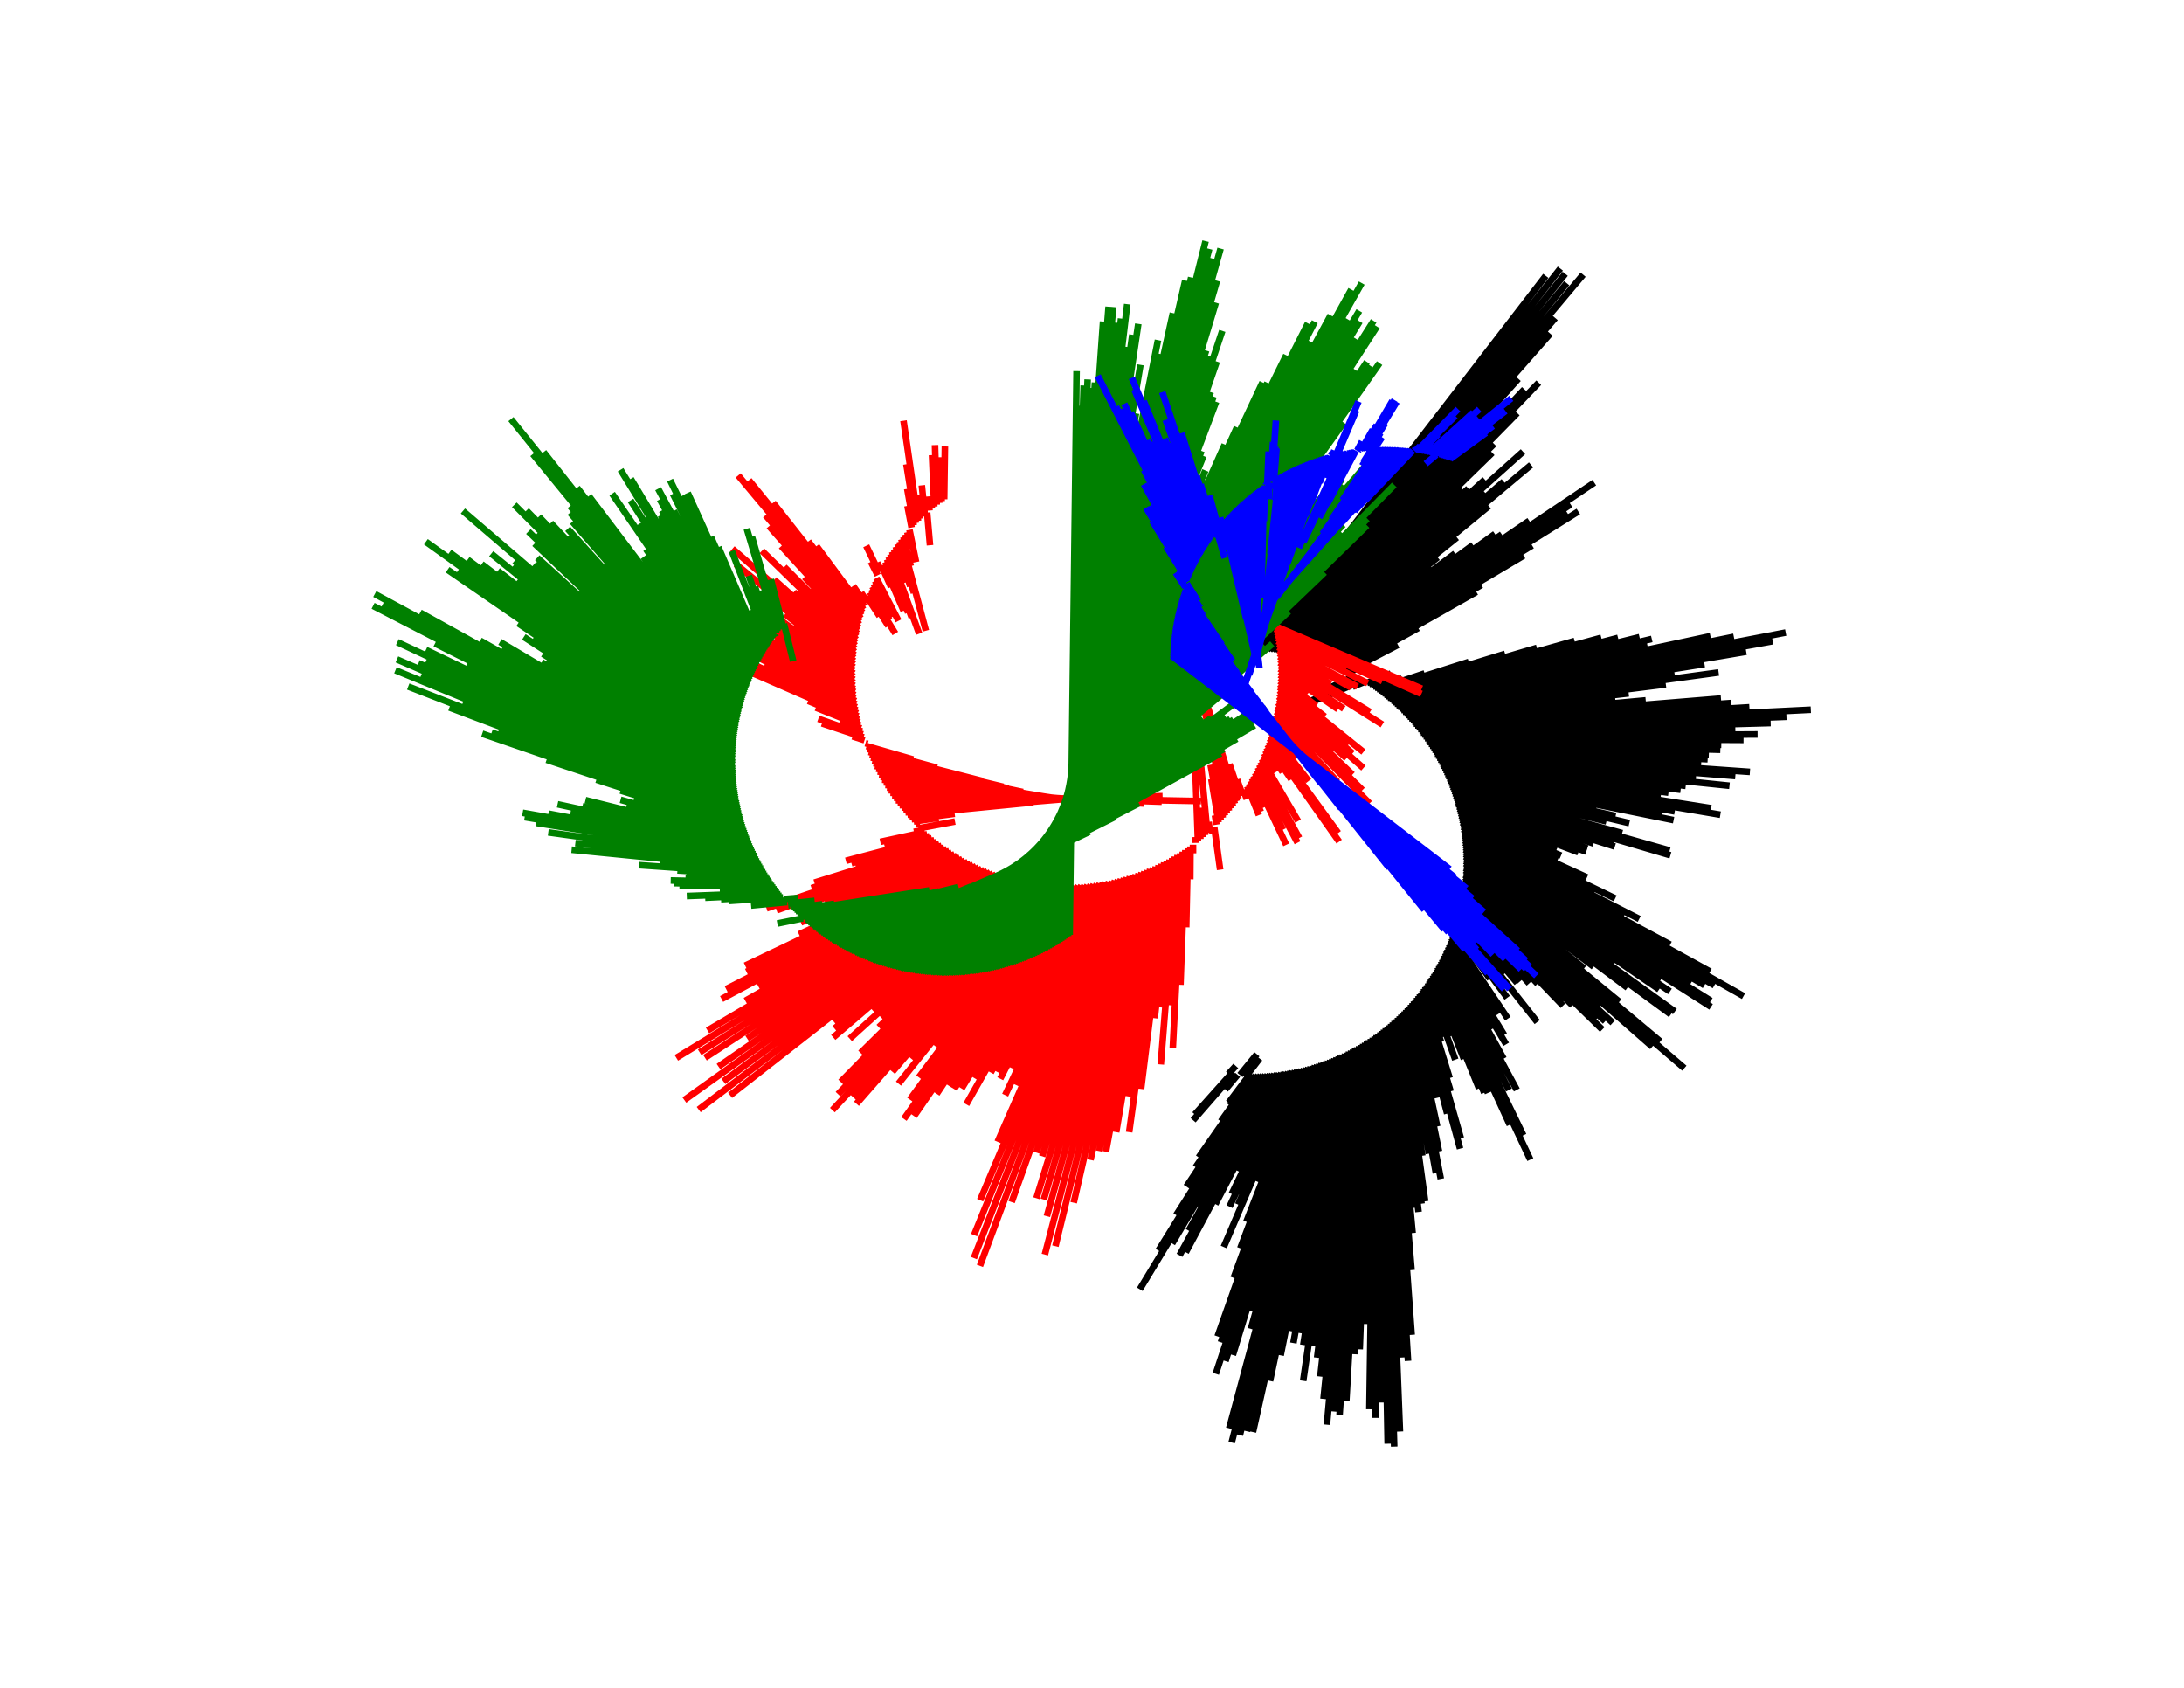 <svg xmlns="http://www.w3.org/2000/svg" xmlns:inkscape="http://www.inkscape.org/namespaces/inkscape" width="11in" height="8.5in" viewBox="-5.367 -11.399 20.518 15.855"><g inkscape:label="0-layer" inkscape:groupmode="layer"><path style="stroke-width: 0.062; stroke: black;" fill="none" d="M 6.153 -1.313 L 6.153 -1.313 M 6.243 -1.386 L 6.174 -1.311 M 6.196 -1.308 L 5.858 -0.93 M 5.842 -0.876 L 6.217 -1.306 M 6.239 -1.304 L 6.177 -1.232 M 6.145 -1.165 L 6.26 -1.303 M 6.282 -1.301 L 6.441 -1.496 M 6.411 -1.435 L 6.304 -1.3 M 6.325 -1.299 L 6.416 -1.415 M 6.467 -1.456 L 6.347 -1.299 M 6.369 -1.298 L 6.176 -1.041 M 6.184 -1.016 L 6.39 -1.298 M 6.412 -1.298 L 6.103 -0.865 M 5.894 -0.527 L 6.433 -1.299 M 6.455 -1.299 L 5.866 -0.435 M 5.779 -0.252 L 6.477 -1.3 M 6.498 -1.301 L 5.837 -0.284 M 5.683 0.015 L 6.52 -1.302 M 6.542 -1.303 L 5.516 0.348 M 5.341 0.712 L 6.563 -1.305 M 6.585 -1.307 L 5.645 0.282 M 5.889 -0.065 L 6.606 -1.309 M 6.628 -1.312 L 5.8 0.161 M 5.714 0.393 L 6.649 -1.314 M 6.671 -1.317 L 5.773 0.364 M 6.051 -0.088 L 6.692 -1.32 M 6.713 -1.324 L 6.316 -0.54 M 6.274 -0.393 L 6.735 -1.327 M 6.756 -1.331 L 6.205 -0.183 M 6.184 -0.064 L 6.777 -1.335 M 6.799 -1.339 L 6.272 -0.178 M 6.265 -0.083 L 6.82 -1.344 M 6.841 -1.348 L 6.13 0.315 M 6.428 -0.306 L 6.862 -1.353 M 6.883 -1.358 L 6.523 -0.463 M 6.342 0.078 L 6.904 -1.364 M 6.925 -1.369 L 6.285 0.327 M 6.223 0.605 L 6.946 -1.375 M 6.966 -1.381 L 6.072 1.155 M 6.103 1.21 L 6.987 -1.388 M 7.008 -1.394 L 6.055 1.506 M 6.146 1.387 L 7.028 -1.401 M 7.049 -1.408 L 6.215 1.33 M 6.387 0.915 L 7.069 -1.415 M 7.09 -1.422 L 6.385 1.084 M 6.181 2.018 L 7.11 -1.43 M 7.13 -1.438 L 6.204 2.152 M 6.281 2.082 L 7.15 -1.446 M 7.17 -1.454 L 6.348 2.046 M 6.404 2.053 L 7.19 -1.463 M 7.21 -1.471 L 6.564 1.573 M 6.664 1.333 L 7.23 -1.48 M 7.249 -1.489 L 6.757 1.105 M 6.784 1.217 L 7.269 -1.499 M 7.288 -1.508 L 6.848 1.124 M 6.877 1.235 L 7.307 -1.518 M 7.327 -1.528 L 6.876 1.572 M 6.972 1.246 L 7.346 -1.538 M 7.365 -1.549 L 7.007 1.355 M 7.037 1.532 L 7.384 -1.559 M 7.402 -1.57 L 7.067 1.742 M 7.099 1.984 L 7.421 -1.581 M 7.44 -1.592 L 7.165 1.86 M 7.218 1.89 L 7.458 -1.603 M 7.476 -1.615 L 7.281 1.763 M 7.356 1.322 L 7.494 -1.627 M 7.512 -1.639 L 7.407 1.276 M 7.463 1.038 L 7.53 -1.651 M 7.548 -1.663 L 7.498 1.839 M 7.553 1.92 L 7.566 -1.676 M 7.583 -1.689 L 7.608 1.776 M 7.67 2.163 L 7.601 -1.702 M 7.618 -1.715 L 7.731 2.19 M 7.785 2.048 L 7.635 -1.728 M 7.652 -1.742 L 7.808 1.353 M 7.861 1.385 L 7.669 -1.755 M 7.685 -1.769 L 7.895 1.14 M 7.894 0.532 L 7.702 -1.783 M 7.718 -1.797 L 7.904 0.184 M 7.919 -0.053 L 7.734 -1.812 M 7.75 -1.826 L 7.96 -0.014 M 7.988 -0.092 L 7.766 -1.841 M 7.782 -1.856 L 8.022 -0.114 M 7.995 -0.542 L 7.797 -1.871 M 7.813 -1.886 L 7.96 -0.967 M 8.057 -0.562 L 7.828 -1.902 M 7.843 -1.917 L 8.123 -0.379 M 8.169 -0.325 L 7.858 -1.933 M 7.872 -1.949 L 8.152 -0.583 M 8.135 -0.817 L 7.887 -1.965 M 7.901 -1.981 L 8.01 -1.504 M 8.133 -1.086 L 7.915 -1.998 M 7.929 -2.014 L 8.156 -1.108 M 8.229 -0.938 L 7.943 -2.031 M 7.957 -2.048 L 8.35 -0.609 M 8.357 -0.707 L 7.97 -2.065 M 7.983 -2.082 L 8.261 -1.147 M 8.252 -1.272 L 7.996 -2.099 M 8.009 -2.116 L 8.171 -1.611 M 8.132 -1.804 L 8.022 -2.134 M 8.035 -2.151 L 8.203 -1.662 M 8.305 -1.445 L 8.047 -2.169 M 8.059 -2.187 L 8.182 -1.854 M 8.275 -1.67 L 8.071 -2.205 M 8.083 -2.223 L 8.386 -1.452 M 8.528 -1.175 L 8.094 -2.242 M 8.105 -2.26 L 8.577 -1.134 M 8.612 -1.132 L 8.117 -2.279 M 8.128 -2.297 L 8.633 -1.162 M 8.817 -0.833 L 8.138 -2.316 M 8.149 -2.335 L 9.01 -0.506 M 8.944 -0.734 L 8.159 -2.354 M 8.169 -2.373 L 8.716 -1.276 M 8.809 -1.16 L 8.179 -2.393 M 8.189 -2.412 L 8.714 -1.411 M 8.883 -1.161 L 8.198 -2.431 M 8.208 -2.451 L 8.759 -1.454 M 8.639 -1.726 L 8.217 -2.471 M 8.226 -2.49 L 8.526 -1.974 M 8.783 -1.589 L 8.234 -2.51 M 8.243 -2.53 L 8.764 -1.677 M 8.651 -1.911 L 8.251 -2.55 M 8.259 -2.57 L 8.706 -1.872 M 8.69 -1.946 L 8.267 -2.59 M 8.274 -2.611 L 8.799 -1.83 M 8.3 -2.604 L 8.281 -2.631 M 8.289 -2.652 L 8.434 -2.445 M 8.631 -2.206 L 8.295 -2.672 M 8.302 -2.693 L 8.793 -2.026 M 8.719 -2.168 L 8.308 -2.713 M 8.315 -2.734 L 8.764 -2.151 M 9.075 -1.798 L 8.321 -2.755 M 8.326 -2.776 L 8.712 -2.298 M 8.775 -2.259 L 8.332 -2.797 M 8.337 -2.818 L 8.886 -2.166 M 8.911 -2.178 L 8.342 -2.839 M 8.347 -2.86 L 8.781 -2.366 M 8.999 -2.161 L 8.352 -2.881 M 8.356 -2.902 L 8.955 -2.25 M 9.079 -2.158 L 8.36 -2.923 M 8.364 -2.945 L 9.317 -1.952 M 9.321 -1.994 L 8.368 -2.966 M 8.372 -2.987 L 9.405 -1.956 M 9.686 -1.728 L 8.375 -3.009 M 8.378 -3.03 L 9.635 -1.829 M 9.713 -1.805 L 8.381 -3.052 M 8.383 -3.073 L 9.784 -1.791 M 9.666 -1.948 L 8.386 -3.095 M 8.388 -3.116 L 10.156 -1.567 M 10.457 -1.365 L 8.389 -3.138 M 8.391 -3.159 L 10.231 -1.616 M 9.846 -1.989 L 8.392 -3.181 M 8.394 -3.202 L 9.515 -2.302 M 9.223 -2.574 L 8.395 -3.224 M 8.395 -3.246 L 9.605 -2.318 M 9.923 -2.121 L 8.396 -3.267 M 8.396 -3.289 L 10.33 -1.87 M 10.368 -1.897 L 8.396 -3.311 M 8.396 -3.332 L 9.8 -2.348 M 10.22 -2.105 L 8.395 -3.354 M 8.394 -3.376 L 10.322 -2.086 M 10.235 -2.194 L 8.393 -3.397 M 8.392 -3.419 L 10.708 -1.941 M 10.706 -1.998 L 8.391 -3.44 M 8.389 -3.462 L 10.52 -2.166 M 10.646 -2.144 L 8.387 -3.484 M 8.385 -3.505 L 10.739 -2.143 M 11.013 -2.042 L 8.383 -3.527 M 8.38 -3.548 L 10.699 -2.272 M 10.324 -2.526 L 8.377 -3.57 M 8.374 -3.591 L 9.892 -2.798 M 10.033 -2.767 L 8.371 -3.612 M 8.368 -3.634 L 9.612 -3.017 M 9.807 -2.96 L 8.364 -3.655 M 8.36 -3.676 L 9.217 -3.275 M 9.542 -3.157 L 8.356 -3.698 M 8.351 -3.719 L 9.264 -3.315 M 8.939 -3.485 L 8.347 -3.74 M 8.342 -3.761 L 9.298 -3.362 M 9.254 -3.411 L 8.337 -3.782 M 8.331 -3.803 L 9.19 -3.467 M 9.462 -3.393 L 8.326 -3.824 M 8.32 -3.845 L 9.535 -3.399 M 9.545 -3.429 L 8.314 -3.865 M 8.308 -3.886 L 9.155 -3.596 M 9.604 -3.476 L 8.301 -3.907 M 8.294 -3.927 L 9.804 -3.447 M 9.793 -3.486 L 8.287 -3.948 M 8.28 -3.968 L 10.326 -3.365 M 10.319 -3.41 L 8.273 -3.989 M 8.265 -4.009 L 9.873 -3.573 M 9.452 -3.719 L 8.258 -4.029 M 8.25 -4.049 L 9.725 -3.683 M 9.94 -3.667 L 8.241 -4.069 M 8.233 -4.089 L 9.811 -3.734 M 9.63 -3.808 L 8.224 -4.109 M 8.215 -4.129 L 10.356 -3.695 M 10.246 -3.758 L 8.206 -4.148 M 8.197 -4.168 L 10.367 -3.777 M 10.795 -3.746 L 8.187 -4.187 M 8.178 -4.207 L 10.709 -3.807 M 10.236 -3.922 L 8.168 -4.226 M 8.158 -4.245 L 10.308 -3.953 M 10.422 -3.98 L 8.147 -4.264 M 8.137 -4.283 L 10.47 -4.017 M 10.881 -4.018 L 8.126 -4.302 M 8.115 -4.32 L 10.566 -4.095 M 10.936 -4.109 L 8.104 -4.339 M 8.092 -4.357 L 11.073 -4.148 M 10.615 -4.225 L 8.081 -4.376 M 8.069 -4.394 L 10.676 -4.267 M 10.687 -4.313 L 8.057 -4.412 M 8.045 -4.43 L 10.795 -4.356 M 10.804 -4.403 L 8.033 -4.448 M 8.02 -4.465 L 11.013 -4.449 M 11.145 -4.5 L 8.007 -4.483 M 7.994 -4.5 L 10.936 -4.548 M 11.268 -4.607 L 7.981 -4.517 M 7.968 -4.534 L 11.416 -4.666 M 11.645 -4.732 L 7.955 -4.551 M 7.941 -4.568 L 11.068 -4.755 M 10.899 -4.795 L 7.927 -4.585 M 7.913 -4.601 L 10.801 -4.837 M 10.094 -4.82 L 7.899 -4.618 M 7.885 -4.634 L 9.808 -4.833 M 9.934 -4.886 L 7.87 -4.65 M 7.855 -4.666 L 10.283 -4.97 M 10.779 -5.082 L 7.84 -4.681 M 7.825 -4.697 L 10.365 -5.071 M 10.646 -5.161 L 7.81 -4.712 M 7.795 -4.728 L 11.038 -5.277 M 11.287 -5.376 L 7.779 -4.743 M 7.764 -4.758 L 11.409 -5.457 M 10.922 -5.417 L 7.748 -4.772 M 7.732 -4.787 L 10.702 -5.423 M 10.109 -5.341 L 7.715 -4.801 M 7.699 -4.815 L 10.151 -5.397 M 10.036 -5.414 L 7.683 -4.829 M 7.666 -4.843 L 9.834 -5.407 M 9.677 -5.408 L 7.649 -4.857 M 7.632 -4.87 L 9.426 -5.378 M 9.072 -5.313 L 7.615 -4.884 M 7.598 -4.897 L 8.773 -5.257 M 8.432 -5.181 L 7.581 -4.91 M 7.563 -4.922 L 8.017 -5.073 M 7.806 -5.024 L 7.545 -4.935 M 7.528 -4.947 L 7.735 -5.021 M 7.731 -5.04 L 7.51 -4.959 M 7.492 -4.971 L 7.621 -5.02 M 7.701 -5.072 L 7.474 -4.983 M 7.455 -4.995 L 7.34 -4.948 M 6.986 -4.818 L 7.437 -5.006 M 7.418 -5.017 L 6.757 -4.733 M 7.304 -4.986 L 7.4 -5.028 M 7.381 -5.039 L 7.075 -4.9 M 7.111 -4.932 L 7.362 -5.049 M 7.343 -5.06 L 7.35 -5.063 M 7.332 -5.074 L 7.324 -5.07 M 7.305 -5.08 L 7.462 -5.16 M 7.766 -5.341 L 7.285 -5.09 M 7.266 -5.099 L 7.562 -5.258 M 7.957 -5.5 L 7.246 -5.108 M 7.227 -5.117 L 8.503 -5.839 M 8.55 -5.904 L 7.207 -5.126 M 7.187 -5.135 L 8.947 -6.18 M 9.027 -6.275 L 7.167 -5.144 M 7.147 -5.152 L 9.461 -6.594 M 9.356 -6.583 L 7.127 -5.16 M 7.107 -5.168 L 9.389 -6.66 M 9.611 -6.865 L 7.087 -5.175 M 7.066 -5.183 L 9 -6.507 M 8.742 -6.379 L 7.046 -5.19 M 7.025 -5.197 L 8.678 -6.383 M 8.472 -6.28 L 7.005 -5.203 M 6.984 -5.21 L 8.303 -6.2 M 8.079 -6.072 L 6.963 -5.216 M 6.943 -5.222 L 8.14 -6.163 M 8.32 -6.35 L 6.922 -5.228 M 6.901 -5.233 L 8.62 -6.645 M 9.017 -7.032 L 6.88 -5.239 M 6.859 -5.244 L 8.76 -6.875 M 8.58 -6.776 L 6.838 -5.249 M 6.817 -5.253 L 8.941 -7.156 M 8.583 -6.894 L 6.795 -5.258 M 6.774 -5.262 L 8.428 -6.81 M 8.365 -6.808 L 6.753 -5.266 M 6.732 -5.27 L 8.652 -7.146 M 8.669 -7.229 L 6.71 -5.273 M 6.689 -5.277 L 8.887 -7.519 M 9.089 -7.804 L 6.667 -5.28 M 6.646 -5.282 L 8.954 -7.742 M 8.655 -7.496 L 6.624 -5.285 M 6.603 -5.287 L 8.897 -7.841 M 9.197 -8.265 L 6.581 -5.29 M 6.56 -5.291 L 9.244 -8.412 M 9.506 -8.819 L 6.538 -5.293 M 6.517 -5.295 L 9.352 -8.739 M 9.338 -8.827 L 6.495 -5.296 M 6.473 -5.297 L 9.292 -8.876 M 9.155 -8.808 L 6.452 -5.297" /></g><g inkscape:label="1-layer" inkscape:groupmode="layer"><path style="stroke-width: 0.062; stroke: red;" fill="none" d="M 3.527 -6.726 L 3.527 -6.726 M 3.51 -7.205 L 3.503 -6.709 M 3.479 -6.692 L 3.479 -7.104 M 3.452 -6.98 L 3.456 -6.675 M 3.433 -6.658 L 3.417 -7.218 M 3.389 -7.124 L 3.41 -6.64 M 3.387 -6.621 L 3.384 -6.672 M 3.355 -6.736 L 3.365 -6.603 M 3.343 -6.584 L 3.37 -6.277 M 3.293 -6.84 L 3.321 -6.565 M 3.3 -6.545 L 3.297 -6.566 M 3.25 -6.745 L 3.278 -6.526 M 3.258 -6.505 L 3.121 -7.447 M 3.148 -7.038 L 3.237 -6.485 M 3.217 -6.464 L 3.156 -6.807 M 3.158 -6.647 L 3.197 -6.443 M 3.177 -6.422 L 3.239 -6.119 M 3.192 -6.242 L 3.157 -6.4 M 3.138 -6.379 L 3.158 -6.294 M 3.189 -6.081 L 3.12 -6.356 M 3.101 -6.334 L 3.331 -5.474 M 3.219 -5.828 L 3.083 -6.311 M 3.065 -6.289 L 3.184 -5.891 M 3.094 -6.119 L 3.048 -6.265 M 3.031 -6.242 L 3.128 -5.948 M 3.117 -5.919 L 3.014 -6.218 M 2.997 -6.194 L 3.268 -5.446 M 3.198 -5.599 L 2.981 -6.17 M 2.966 -6.146 L 3.164 -5.644 M 3.074 -5.821 L 2.95 -6.121 M 2.935 -6.096 L 3.122 -5.662 M 3.004 -5.885 L 2.921 -6.071 M 2.906 -6.046 L 2.874 -6.114 M 2.771 -6.272 L 2.892 -6.021 M 2.879 -5.995 L 2.815 -6.122 M 3.074 -5.567 L 2.866 -5.969 M 2.853 -5.943 L 2.966 -5.732 M 3.015 -5.603 L 2.84 -5.917 M 2.828 -5.89 L 2.879 -5.802 M 2.988 -5.576 L 2.817 -5.864 M 2.805 -5.837 L 3.044 -5.448 M 2.979 -5.519 L 2.794 -5.81 M 2.784 -5.783 L 2.896 -5.611 M 2.723 -5.831 L 2.774 -5.756 M 2.764 -5.728 L 2.648 -5.895 M 2.667 -5.823 L 2.755 -5.701 M 2.746 -5.673 L 2.304 -6.269 M 2.227 -6.313 L 2.737 -5.646 M 2.729 -5.618 L 1.896 -6.676 M 1.669 -6.888 L 2.722 -5.59 M 2.714 -5.562 L 1.568 -6.933 M 1.825 -6.559 L 2.708 -5.533 M 2.701 -5.505 L 1.858 -6.456 M 1.973 -6.269 L 2.695 -5.477 M 2.689 -5.448 L 2.191 -5.979 M 2.251 -5.868 L 2.684 -5.42 M 2.679 -5.391 L 2.001 -6.073 M 1.791 -6.225 L 2.675 -5.362 M 2.671 -5.334 L 2.126 -5.851 M 2.09 -5.837 L 2.667 -5.305 M 2.664 -5.276 L 1.907 -5.953 M 1.514 -6.244 L 2.662 -5.247 M 2.659 -5.218 L 1.89 -5.867 M 1.546 -6.099 L 2.657 -5.189 M 2.656 -5.16 L 1.936 -5.732 M 2.008 -5.63 L 2.655 -5.131 M 2.654 -5.102 L 2.09 -5.524 M 1.712 -5.758 L 2.654 -5.073 M 2.654 -5.044 L 1.714 -5.706 M 1.839 -5.572 L 2.655 -5.015 M 2.656 -4.986 L 1.926 -5.469 M 1.758 -5.534 L 2.657 -4.957 M 2.659 -4.928 L 1.91 -5.393 M 1.605 -5.534 L 2.662 -4.899 M 2.664 -4.87 L 1.512 -5.54 M 1.37 -5.571 L 2.667 -4.842 M 2.671 -4.813 L 1.653 -5.366 M 1.303 -5.504 L 2.675 -4.784 M 2.679 -4.755 L 1.431 -5.387 M 1.815 -5.151 L 2.684 -4.727 M 2.69 -4.698 L 1.523 -5.246 M 1.262 -5.318 L 2.695 -4.67 M 2.701 -4.641 L 1.473 -5.176 M 2.226 -4.815 L 2.708 -4.613 M 2.715 -4.585 L 2.298 -4.752 M 2.647 -4.586 L 2.722 -4.557 M 2.73 -4.529 L 2.516 -4.607 M 2.321 -4.647 L 2.738 -4.501 M 2.746 -4.473 L 2.355 -4.604 M 2.642 -4.482 L 2.755 -4.446 M 2.764 -4.418 L 2.784 -4.412 M 3.211 -4.265 L 2.774 -4.391 M 2.784 -4.364 L 3.435 -4.187 M 3.865 -4.062 L 2.795 -4.336 M 2.806 -4.31 L 4.058 -4.008 M 4.107 -3.992 L 2.817 -4.283 M 2.829 -4.256 L 4.243 -3.959 M 3.945 -4.014 L 2.841 -4.23 M 2.853 -4.204 L 4.024 -3.993 M 4.489 -3.909 L 2.866 -4.178 M 2.879 -4.152 L 4.913 -3.846 M 4.333 -3.931 L 2.893 -4.126 M 2.907 -4.101 L 3.873 -3.984 M 4.686 -3.888 L 2.921 -4.075 M 2.936 -4.05 L 5.01 -3.861 M 4.918 -3.874 L 2.951 -4.025 M 2.966 -4.001 L 5.378 -3.851 M 5.358 -3.863 L 2.982 -3.976 M 2.998 -3.952 L 5.547 -3.868 M 5.916 -3.874 L 3.014 -3.928 M 3.031 -3.905 L 5.515 -3.895 M 5.167 -3.903 L 3.048 -3.881 M 3.066 -3.858 L 5.555 -3.92 M 5.441 -3.928 L 3.084 -3.835 M 3.102 -3.813 L 5.185 -3.925 M 4.778 -3.904 L 3.12 -3.79 M 3.139 -3.768 L 4.785 -3.905 M 4.341 -3.862 L 3.158 -3.746 M 3.177 -3.725 L 3.561 -3.768 M 3.602 -3.755 L 3.197 -3.703 M 3.217 -3.682 L 3.451 -3.716 M 3.272 -3.667 L 3.238 -3.662 M 3.258 -3.641 L 3.279 -3.645 M 3.605 -3.682 L 3.279 -3.621 M 3.3 -3.601 L 3.219 -3.585 M 2.903 -3.491 L 3.322 -3.582 M 3.344 -3.563 L 2.963 -3.474 M 2.946 -3.44 L 3.366 -3.544 M 3.388 -3.525 L 2.58 -3.313 M 2.632 -3.29 L 3.411 -3.507 M 3.434 -3.489 L 2.671 -3.265 M 2.284 -3.108 L 3.457 -3.472 M 3.48 -3.454 L 2.257 -3.056 M 1.834 -2.866 L 3.504 -3.438 M 3.528 -3.421 L 1.929 -2.848 M 2.117 -2.867 L 3.552 -3.405 M 3.576 -3.389 L 2.384 -2.923 M 2.326 -2.853 L 3.601 -3.374 M 3.625 -3.359 L 2.157 -2.734 M 2.744 -2.943 L 3.65 -3.344 M 3.675 -3.329 L 2.139 -2.622 M 1.634 -2.328 L 3.701 -3.315 M 3.727 -3.302 L 1.646 -2.27 M 1.455 -2.108 L 3.752 -3.288 M 3.778 -3.276 L 1.412 -2.015 M 1.757 -2.134 L 3.805 -3.263 M 3.831 -3.251 L 1.635 -1.998 M 1.28 -1.719 L 3.857 -3.239 M 3.884 -3.228 L 0.987 -1.462 M 1.206 -1.514 L 3.911 -3.217 M 3.938 -3.206 L 1.256 -1.463 M 1.652 -1.644 L 3.965 -3.196 M 3.993 -3.186 L 1.383 -1.38 M 1.062 -1.066 L 4.02 -3.177 M 4.048 -3.168 L 1.429 -1.241 M 1.197 -0.976 L 4.075 -3.159 M 4.103 -3.151 L 1.492 -1.11 M 2.466 -1.802 L 4.131 -3.143 M 4.159 -3.136 L 2.473 -1.737 M 2.461 -1.654 L 4.187 -3.129 M 4.216 -3.122 L 2.833 -1.906 M 2.616 -1.642 L 4.244 -3.116 M 4.272 -3.11 L 2.911 -1.841 M 2.889 -1.75 L 4.301 -3.105 M 4.33 -3.1 L 2.718 -1.508 M 2.531 -1.236 L 4.358 -3.096 M 4.387 -3.092 L 2.506 -1.121 M 2.453 -0.971 L 4.416 -3.088 M 4.445 -3.085 L 2.649 -1.091 M 2.679 -1.031 L 4.473 -3.082 M 4.502 -3.079 L 3.017 -1.331 M 3.193 -1.455 L 4.531 -3.077 M 4.56 -3.076 L 3.074 -1.22 M 3.42 -1.571 L 4.589 -3.075 M 4.618 -3.074 L 3.265 -1.279 M 3.181 -1.07 L 4.647 -3.074 M 4.676 -3.074 L 3.125 -0.888 M 3.22 -0.915 L 4.705 -3.074 M 4.734 -3.075 L 3.433 -1.124 M 3.55 -1.198 L 4.763 -3.077 M 4.792 -3.079 L 3.597 -1.169 M 3.667 -1.174 L 4.821 -3.081 M 4.85 -3.083 L 3.788 -1.271 M 3.711 -1.025 L 4.879 -3.086 M 4.908 -3.09 L 3.941 -1.324 M 4.003 -1.329 L 4.937 -3.094 M 4.965 -3.098 L 4.03 -1.266 M 4.138 -1.365 L 4.994 -3.103 M 5.023 -3.108 L 4.076 -1.112 M 4.18 -1.206 L 5.051 -3.114 M 5.079 -3.119 L 4.005 -0.673 M 3.841 -0.125 L 5.108 -3.126 M 5.136 -3.133 L 3.784 0.203 M 3.782 0.419 L 5.164 -3.14 M 5.192 -3.147 L 3.839 0.492 M 4.137 -0.107 L 5.22 -3.155 M 5.248 -3.164 L 4.369 -0.572 M 4.424 -0.537 L 5.275 -3.173 M 5.303 -3.182 L 4.37 -0.143 M 4.439 -0.131 L 5.33 -3.192 M 5.358 -3.202 L 4.468 0.026 M 4.449 0.386 L 5.385 -3.212 M 5.412 -3.223 L 4.548 0.307 M 4.72 -0.101 L 5.438 -3.234 M 5.465 -3.246 L 4.878 -0.503 M 4.96 -0.586 L 5.491 -3.257 M 5.518 -3.27 L 5.023 -0.58 M 5.119 -0.764 L 5.544 -3.283 M 5.57 -3.296 L 5.232 -1.1 M 5.241 -0.764 L 5.595 -3.309 M 5.621 -3.323 L 5.353 -1.17 M 5.481 -1.834 L 5.646 -3.337 M 5.671 -3.352 L 5.537 -1.936 M 5.538 -1.4 L 5.696 -3.367 M 5.721 -3.382 L 5.627 -1.956 M 5.651 -1.554 L 5.745 -3.398 M 5.769 -3.414 L 5.723 -2.148 M 5.777 -2.688 L 5.793 -3.43 M 5.817 -3.447 L 5.815 -3.139 M 5.841 -3.383 L 5.841 -3.464 M 5.864 -3.481 L 5.863 -3.536 M 5.861 -4.228 L 5.887 -3.499 M 5.91 -3.517 L 5.895 -3.811 M 5.915 -3.803 L 5.932 -3.535 M 5.954 -3.554 L 5.936 -3.789 M 5.911 -4.266 L 5.976 -3.573 M 5.998 -3.592 L 5.988 -3.679 M 6.025 -3.568 L 6.019 -3.612 M 6.04 -3.632 L 6.096 -3.229 M 6.047 -3.741 L 6.061 -3.652 M 6.081 -3.673 L 6.013 -4.081 M 6.006 -4.215 L 6.102 -3.694 M 6.121 -3.715 L 6.028 -4.186 M 6.087 -3.988 L 6.141 -3.736 M 6.16 -3.758 L 6 -4.459 M 5.917 -4.857 L 6.179 -3.78 M 6.198 -3.802 L 6.04 -4.412 M 5.983 -4.673 L 6.216 -3.825 M 6.234 -3.848 L 5.972 -4.751 M 5.985 -4.743 L 6.252 -3.871 M 6.269 -3.894 L 6.204 -4.096 M 6.183 -4.221 L 6.286 -3.918 M 6.303 -3.941 L 6.255 -4.076 M 6.346 -3.893 L 6.319 -3.965 M 6.335 -3.99 L 6.348 -3.956 M 6.46 -3.742 L 6.35 -4.014 M 6.365 -4.039 L 6.478 -3.773 M 6.474 -3.85 L 6.38 -4.064 M 6.395 -4.089 L 6.518 -3.819 M 6.717 -3.463 L 6.409 -4.114 M 6.423 -4.14 L 6.686 -3.605 M 6.664 -3.718 L 6.436 -4.166 M 6.449 -4.192 L 6.823 -3.483 M 6.839 -3.527 L 6.462 -4.218 M 6.474 -4.244 L 6.654 -3.925 M 6.828 -3.686 L 6.486 -4.271 M 6.497 -4.297 L 6.569 -4.179 M 6.619 -4.146 L 6.508 -4.324 M 6.519 -4.351 L 6.616 -4.2 M 6.683 -4.146 L 6.529 -4.378 M 6.539 -4.406 L 6.764 -4.078 M 7.214 -3.493 L 6.549 -4.433 M 6.558 -4.461 L 7.205 -3.574 M 6.89 -4.059 L 6.566 -4.488 M 6.575 -4.516 L 6.927 -4.062 M 6.8 -4.272 L 6.583 -4.544 M 6.59 -4.572 L 6.821 -4.292 M 7.028 -4.093 L 6.597 -4.6 M 6.604 -4.628 L 7.007 -4.166 M 7.273 -3.92 L 6.61 -4.657 M 6.616 -4.685 L 7.199 -4.055 M 6.92 -4.4 L 6.621 -4.714 M 6.626 -4.742 L 7.5 -3.852 M 7.433 -3.977 L 6.631 -4.771 M 6.635 -4.8 L 7.339 -4.123 M 7.157 -4.345 L 6.639 -4.828 M 6.642 -4.857 L 7.283 -4.276 M 7.442 -4.184 L 6.645 -4.886 M 6.648 -4.915 L 7.34 -4.322 M 7.301 -4.403 L 6.65 -4.944 M 6.651 -4.973 L 7.442 -4.335 M 7.079 -4.668 L 6.653 -5.002 M 6.654 -5.031 L 6.999 -4.769 M 6.876 -4.897 L 6.654 -5.06 M 6.654 -5.089 L 6.928 -4.893 M 7.203 -4.737 L 6.653 -5.118 M 6.653 -5.147 L 7.257 -4.741 M 7.108 -4.879 L 6.651 -5.176 M 6.65 -5.205 L 7.62 -4.593 M 7.504 -4.711 L 6.648 -5.234 M 6.645 -5.263 L 7.134 -4.974 M 7.114 -5.022 L 6.642 -5.292 M 6.639 -5.321 L 7.327 -4.94 M 7.386 -4.948 L 6.635 -5.349 M 6.631 -5.378 L 7.082 -5.146 M 7.483 -4.981 L 6.626 -5.407 M 6.621 -5.435 L 7.281 -5.119 M 7.62 -5.001 L 6.616 -5.464 M 6.61 -5.492 L 7.987 -4.881 M 7.99 -4.93 L 6.603 -5.521" /></g><g inkscape:label="2-layer" inkscape:groupmode="layer"><path style="stroke-width: 0.062; stroke: green;" fill="none" d="M 2.011 -5.554 L 2.011 -5.554 M 2.085 -5.189 L 1.998 -5.539 M 1.986 -5.524 L 1.875 -5.957 M 1.908 -5.754 L 1.974 -5.509 M 1.961 -5.494 L 1.936 -5.585 M 1.697 -6.357 L 1.949 -5.479 M 1.938 -5.464 L 1.649 -6.432 M 1.799 -5.858 L 1.926 -5.448 M 1.914 -5.433 L 1.919 -5.418 M 1.887 -5.465 L 1.903 -5.417 M 1.892 -5.401 L 1.726 -5.886 M 1.668 -5.991 L 1.881 -5.385 M 1.87 -5.369 L 1.711 -5.807 M 1.661 -5.884 L 1.859 -5.353 M 1.848 -5.337 L 1.508 -6.223 M 1.725 -5.606 L 1.838 -5.321 M 1.828 -5.304 L 1.752 -5.49 M 1.662 -5.659 L 1.817 -5.288 M 1.807 -5.271 L 1.382 -6.259 M 1.312 -6.355 L 1.798 -5.254 M 1.788 -5.238 L 1.094 -6.769 M 1.066 -6.753 L 1.778 -5.221 M 1.769 -5.204 L 1.038 -6.738 M 0.928 -6.889 L 1.76 -5.187 M 1.751 -5.17 L 0.955 -6.76 M 1.068 -6.466 L 1.742 -5.152 M 1.733 -5.135 L 0.964 -6.6 M 0.816 -6.808 L 1.725 -5.118 M 1.717 -5.1 L 0.832 -6.708 M 0.852 -6.604 L 1.708 -5.082 M 1.7 -5.065 L 0.84 -6.56 M 0.821 -6.528 L 1.693 -5.047 M 1.685 -5.029 L 0.559 -6.901 M 0.463 -6.986 L 1.678 -5.011 M 1.67 -4.993 L 0.698 -6.539 M 0.557 -6.698 L 1.663 -4.975 M 1.656 -4.957 L 0.653 -6.486 M 0.625 -6.469 L 1.649 -4.939 M 1.643 -4.921 L 0.384 -6.761 M 0.702 -6.241 L 1.636 -4.903 M 1.63 -4.884 L 0.728 -6.149 M 0.678 -6.167 L 1.624 -4.866 M 1.618 -4.847 L 0.669 -6.126 M 0.165 -6.739 L 1.612 -4.829 M 1.607 -4.81 L 0.055 -6.817 M -0.26 -7.152 L 1.602 -4.792 M 1.596 -4.773 L -0.567 -7.462 M -0.361 -7.134 L 1.591 -4.754 M 1.587 -4.735 L -0.011 -6.645 M -0.011 -6.583 L 1.582 -4.717 M 1.578 -4.698 L 0.011 -6.498 M 0.315 -6.096 L 1.573 -4.679 M 1.569 -4.66 L -0.034 -6.431 M -0.025 -6.364 L 1.565 -4.641 M 1.562 -4.622 L -0.193 -6.486 M -0.305 -6.545 L 1.558 -4.603 M 1.555 -4.584 L -0.421 -6.603 M -0.535 -6.657 L 1.552 -4.565 M 1.549 -4.545 L -0.323 -6.386 M -0.403 -6.406 L 1.546 -4.526 M 1.543 -4.507 L -0.345 -6.293 M 0.079 -5.844 L 1.541 -4.488 M 1.539 -4.469 L -0.32 -6.16 M -0.329 -6.114 L 1.537 -4.449 M 1.535 -4.43 L -0.359 -6.088 M -1.018 -6.599 L 1.533 -4.411 M 1.532 -4.391 L -0.534 -6.129 M -0.545 -6.084 L 1.53 -4.372 M 1.529 -4.353 L -0.752 -6.198 M -0.508 -5.948 L 1.528 -4.333 M 1.528 -4.314 L -0.69 -6.037 M -0.842 -6.1 L 1.527 -4.295 M 1.527 -4.275 L -0.974 -6.142 M -1.144 -6.21 L 1.527 -4.256 M 1.527 -4.236 L -1.366 -6.31 M -1.065 -6.037 L 1.527 -4.217 M 1.527 -4.198 L -1.162 -6.047 M -0.499 -5.544 L 1.528 -4.178 M 1.529 -4.159 L -0.358 -5.403 M -0.446 -5.416 L 1.53 -4.14 M 1.531 -4.12 L -0.267 -5.257 M -0.231 -5.192 L 1.532 -4.101 M 1.534 -4.082 L -0.278 -5.178 M -0.67 -5.369 L 1.535 -4.062 M 1.537 -4.043 L -0.651 -5.311 M -0.856 -5.381 L 1.539 -4.024 M 1.542 -4.004 L -1.42 -5.644 M -1.846 -5.819 L 1.544 -3.985 M 1.547 -3.966 L -1.772 -5.72 M -1.862 -5.708 L 1.55 -3.947 M 1.553 -3.928 L -1.28 -5.355 M -0.981 -5.156 L 1.556 -3.909 M 1.559 -3.89 L -1.366 -5.294 M -1.634 -5.367 L 1.563 -3.87 M 1.567 -3.851 L -1.365 -5.189 M -1.436 -5.169 L 1.571 -3.832 M 1.575 -3.814 L -1.638 -5.205 M -1.411 -5.055 L 1.579 -3.795 M 1.583 -3.776 L -1.652 -5.103 M -1.019 -4.797 L 1.588 -3.757 M 1.593 -3.738 L -1.532 -4.95 M -1.145 -4.753 L 1.598 -3.72 M 1.603 -3.701 L -0.683 -4.537 M -0.748 -4.518 L 1.609 -3.682 M 1.614 -3.664 L -0.837 -4.507 M -0.232 -4.262 L 1.62 -3.645 M 1.626 -3.627 L 0.236 -4.075 M 0.463 -3.973 L 1.632 -3.608 M 1.638 -3.59 L 0.592 -3.905 M 0.617 -3.87 L 1.645 -3.572 M 1.652 -3.554 L 0.463 -3.886 M 0.649 -3.807 L 1.658 -3.535 M 1.665 -3.517 L 0.515 -3.816 M 0.133 -3.883 L 1.673 -3.499 M 1.68 -3.481 L 0.173 -3.841 M 0.105 -3.825 L 1.687 -3.464 M 1.695 -3.446 L -0.129 -3.844 M -0.004 -3.783 L 1.703 -3.428 M 1.711 -3.41 L -0.008 -3.751 M -0.215 -3.756 L 1.719 -3.393 M 1.728 -3.375 L -0.457 -3.764 M -0.438 -3.723 L 1.736 -3.358 M 1.745 -3.341 L -0.329 -3.669 M 0.278 -3.542 L 1.754 -3.323 M 1.763 -3.306 L -0.216 -3.58 M 0.16 -3.496 L 1.772 -3.289 M 1.781 -3.272 L 0.038 -3.479 M 0.259 -3.422 L 1.791 -3.255 M 1.801 -3.239 L 0.003 -3.417 M 0.909 -3.302 L 1.811 -3.222 M 1.821 -3.205 L 0.834 -3.284 M 0.637 -3.272 L 1.831 -3.189 M 1.841 -3.172 L 0.997 -3.223 M 1.081 -3.195 L 1.852 -3.156 M 1.862 -3.14 L 1.219 -3.166 M 1.073 -3.149 L 1.873 -3.124 M 1.884 -3.108 L 0.934 -3.128 M 0.962 -3.103 L 1.895 -3.092 M 1.907 -3.076 L 1.016 -3.078 M 1.486 -3.057 L 1.918 -3.061 M 1.93 -3.045 L 1.397 -3.036 M 1.396 -3.015 L 1.941 -3.03 M 1.953 -3.014 L 1.085 -2.982 M 1.258 -2.966 L 1.965 -2.999 M 1.977 -2.984 L 1.407 -2.952 M 1.484 -2.936 L 1.99 -2.969 M 2.002 -2.954 L 2.131 -2.964 M 1.827 -2.924 L 2.015 -2.94 M 2.028 -2.925 L 1.689 -2.893 M 2.286 -2.937 L 2.041 -2.911 M 2.054 -2.896 L 2.038 -2.894 M 2.186 -2.897 L 2.067 -2.882 M 2.08 -2.868 L 2.358 -2.905 M 2.471 -2.909 L 2.094 -2.854 M 2.107 -2.84 L 3.365 -3.035 M 2.956 -2.964 L 2.121 -2.827 M 2.135 -2.813 L 2.634 -2.9 M 2.235 -2.815 L 2.149 -2.8 M 2.163 -2.786 L 2.357 -2.824 M 1.936 -2.724 L 2.177 -2.773 M 2.191 -2.76 L 2.936 -2.92 M 3.236 -2.979 L 2.206 -2.747 M 2.221 -2.735 L 3.456 -3.025 M 3.638 -3.066 L 2.235 -2.722 M 2.25 -2.71 L 3.552 -3.042 M 3.22 -2.951 L 2.265 -2.697 M 2.28 -2.685 L 3.043 -2.896 M 3.314 -2.965 L 2.295 -2.673 M 2.311 -2.661 L 3.501 -3.015 M 3.554 -3.027 L 2.326 -2.649 M 2.342 -2.638 L 3.418 -2.981 M 2.896 -2.804 L 2.357 -2.627 M 2.373 -2.615 L 3.126 -2.871 M 3.158 -2.874 L 2.389 -2.604 M 2.405 -2.593 L 2.976 -2.8 M 2.76 -2.709 L 2.421 -2.582 M 2.437 -2.572 L 3.426 -2.951 M 3.279 -2.887 L 2.454 -2.561 M 2.47 -2.551 L 3.467 -2.956 M 3.753 -3.07 L 2.487 -2.541 M 2.503 -2.531 L 4.085 -3.209 M 4.189 -3.256 L 2.52 -2.521 M 2.537 -2.511 L 4.517 -3.407 M 4.684 -3.49 L 2.554 -2.502 M 2.571 -2.492 L 4.866 -3.585 M 4.734 -3.53 L 2.588 -2.483 M 2.605 -2.474 L 5.105 -3.724 M 5.333 -3.853 L 2.622 -2.465 M 2.639 -2.457 L 5.106 -3.75 M 4.993 -3.702 L 2.657 -2.448 M 2.674 -2.44 L 6.101 -4.322 M 6.13 -4.363 L 2.692 -2.432 M 2.71 -2.424 L 6.252 -4.459 M 6.418 -4.585 L 2.727 -2.416 M 2.745 -2.408 L 6.191 -4.478 M 6.405 -4.637 L 2.763 -2.401 M 2.781 -2.393 L 6.533 -4.748 M 6.511 -4.766 L 2.799 -2.386 M 2.817 -2.379 L 6.331 -4.68 M 6.222 -4.638 L 2.835 -2.373 M 2.853 -2.366 L 6.192 -4.646 M 6.116 -4.622 L 2.872 -2.359 M 2.89 -2.353 L 6.146 -4.67 M 6.074 -4.646 L 2.908 -2.347 M 2.927 -2.341 L 6.234 -4.793 M 6.012 -4.655 L 2.945 -2.336 M 2.964 -2.33 L 5.895 -4.592 M 5.934 -4.649 L 2.983 -2.325 M 3.001 -2.319 L 5.383 -4.233 M 5.735 -4.539 L 3.02 -2.314 M 3.039 -2.31 L 6.204 -4.954 M 6.206 -4.988 L 3.058 -2.305 M 3.076 -2.301 L 6.586 -5.351 M 6.518 -5.33 L 3.095 -2.296 M 3.114 -2.292 L 6.266 -5.14 M 6.396 -5.295 L 3.133 -2.288 M 3.152 -2.285 L 6.74 -5.655 M 7.077 -6.022 L 3.171 -2.281 M 3.19 -2.278 L 7.476 -6.463 M 7.479 -6.526 L 3.21 -2.274 M 3.229 -2.271 L 7.732 -6.844 M 7.236 -6.397 L 3.248 -2.269 M 3.267 -2.266 L 7.251 -6.47 M 7.477 -6.774 L 3.286 -2.264 M 3.306 -2.261 L 7.785 -7.177 M 7.524 -6.957 L 3.325 -2.259 M 3.344 -2.258 L 7.469 -6.964 M 7.593 -7.177 L 3.364 -2.256 M 3.383 -2.254 L 7.25 -6.844 M 7.24 -6.897 L 3.402 -2.253 M 3.422 -2.252 L 7.149 -6.853 M 6.928 -6.642 L 3.441 -2.251 M 3.46 -2.25 L 6.876 -6.638 M 6.967 -6.82 L 3.48 -2.25 M 3.499 -2.249 L 7.131 -7.106 M 7.056 -7.077 L 3.518 -2.249 M 3.538 -2.249 L 7.257 -7.429 M 7.594 -7.988 L 3.557 -2.249 M 3.577 -2.25 L 7.512 -7.96 M 7.475 -7.999 L 3.596 -2.25 M 3.615 -2.251 L 7.365 -7.925 M 7.569 -8.332 L 3.635 -2.252 M 3.654 -2.253 L 7.538 -8.385 M 7.37 -8.218 L 3.673 -2.255 M 3.693 -2.256 L 7.407 -8.38 M 7.403 -8.479 L 3.712 -2.258 M 3.731 -2.26 L 7.294 -8.4 M 7.426 -8.74 L 3.751 -2.262 M 3.77 -2.264 L 7.328 -8.679 M 7.134 -8.437 L 3.789 -2.266 M 3.808 -2.269 L 6.944 -8.19 M 6.985 -8.377 L 3.827 -2.272 M 3.847 -2.275 L 6.921 -8.362 M 6.717 -8.062 L 3.866 -2.278 M 3.885 -2.282 L 6.54 -7.803 M 6.494 -7.807 L 3.904 -2.285 M 3.923 -2.289 L 6.254 -7.385 M 6.139 -7.223 L 3.942 -2.293 M 3.961 -2.297 L 5.955 -6.891 M 5.957 -6.98 L 3.98 -2.301 M 3.998 -2.306 L 5.856 -6.823 M 5.939 -7.116 L 4.017 -2.31 M 4.036 -2.315 L 5.921 -7.163 M 6.058 -7.625 L 4.055 -2.32 M 4.073 -2.325 L 6.034 -7.674 M 6.007 -7.716 L 4.092 -2.331 M 4.111 -2.336 L 6.064 -8.003 M 6.116 -8.291 L 4.129 -2.342 M 4.148 -2.348 L 5.992 -8.053 M 5.964 -8.106 L 4.166 -2.354 M 4.184 -2.36 L 6.055 -8.556 M 6.066 -8.762 L 4.203 -2.367 M 4.221 -2.374 L 6.1 -9.064 M 6.022 -8.971 L 4.239 -2.38 M 4.257 -2.387 L 5.993 -9.061 M 5.959 -9.134 L 4.275 -2.394 M 4.293 -2.402 L 5.824 -8.793 M 5.768 -8.764 L 4.311 -2.409 M 4.329 -2.417 L 5.652 -8.458 M 5.527 -8.075 L 4.346 -2.425 M 4.364 -2.433 L 5.512 -8.204 M 5.325 -7.435 L 4.382 -2.441 M 4.399 -2.449 L 5.305 -7.516 M 5.347 -7.972 L 4.416 -2.458 M 4.434 -2.467 L 5.275 -7.758 M 5.327 -8.357 L 4.451 -2.476 M 4.468 -2.485 L 5.271 -8.255 M 5.215 -8.141 L 4.485 -2.494 M 4.502 -2.503 L 5.223 -8.542 M 5.165 -8.407 L 4.519 -2.513 M 4.536 -2.522 L 5.119 -8.368 M 5.091 -8.515 L 4.552 -2.532 M 4.569 -2.542 L 5.048 -8.518 M 4.996 -8.379 L 4.586 -2.553 M 4.602 -2.563 L 4.92 -7.806 M 4.883 -7.755 L 4.618 -2.573 M 4.634 -2.584 L 4.851 -7.835 M 4.814 -7.778 L 4.651 -2.595 M 4.667 -2.606 L 4.776 -7.588 M 4.747 -7.913 L 4.682 -2.617" /></g><g inkscape:label="3-layer" inkscape:groupmode="layer"><path style="stroke-width: 0.062; stroke: blue;" fill="none" d="M 8.269 -7.084 L 8.269 -7.084 M 8.594 -7.333 L 8.258 -7.088 M 8.246 -7.092 L 8.659 -7.397 M 8.235 -7.097 L 8.234 -7.095 M 8.222 -7.099 L 8.56 -7.356 M 8.777 -7.538 L 8.21 -7.103 M 8.198 -7.106 L 8.371 -7.241 M 8.599 -7.435 L 8.186 -7.11 M 8.174 -7.113 L 8.655 -7.497 M 8.831 -7.657 L 8.162 -7.116 M 8.15 -7.119 L 8.392 -7.317 M 8.427 -7.362 L 8.138 -7.123 M 8.126 -7.126 L 8.027 -7.043 M 8.52 -7.474 L 8.114 -7.129 M 8.102 -7.131 L 8.357 -7.351 M 8.399 -7.405 L 8.089 -7.134 M 8.077 -7.137 L 8.269 -7.306 M 8.53 -7.555 L 8.065 -7.14 M 8.053 -7.142 L 8.474 -7.524 M 8.068 -7.17 L 8.041 -7.145 M 8.028 -7.147 L 8.055 -7.172 M 8.088 -7.217 L 8.016 -7.15 M 8.004 -7.152 L 8.091 -7.235 M 8.024 -7.185 L 7.992 -7.154 M 7.979 -7.156 L 8.145 -7.318 M 8.305 -7.492 L 7.967 -7.158 M 7.955 -7.16 L 8.212 -7.417 M 8.331 -7.556 L 7.943 -7.162 M 7.93 -7.164 L 7.975 -7.21 M 7.933 -7.182 L 7.918 -7.166 M 7.906 -7.167 L 7.458 -6.697 M 7.358 -6.599 L 7.893 -7.169 M 7.881 -7.171 L 7.533 -6.796 M 7.344 -6.6 L 7.868 -7.172 M 7.856 -7.173 L 7.244 -6.497 M 6.745 -5.945 L 7.844 -7.175 M 7.831 -7.176 L 6.755 -5.956 M 6.573 -5.747 L 7.819 -7.177 M 7.806 -7.178 L 6.69 -5.88 M 6.671 -5.857 L 7.794 -7.179 M 7.782 -7.18 L 6.972 -6.215 M 6.695 -5.883 L 7.769 -7.181 M 7.757 -7.182 L 6.61 -5.779 M 6.931 -6.175 L 7.744 -7.182 M 7.732 -7.183 L 6.807 -6.023 M 6.88 -6.117 L 7.719 -7.183 M 7.707 -7.184 L 6.775 -5.984 M 6.627 -5.792 L 7.694 -7.184 M 7.682 -7.184 L 6.954 -6.224 M 7.07 -6.383 L 7.669 -7.185 M 7.657 -7.185 L 7.123 -6.461 M 7.264 -6.663 L 7.645 -7.185 M 7.632 -7.185 L 7.056 -6.383 M 7.351 -6.806 L 7.62 -7.185 M 7.607 -7.185 L 7.142 -6.52 M 7.308 -6.769 L 7.595 -7.184 M 7.582 -7.184 L 7.589 -7.194 M 7.244 -6.699 L 7.57 -7.184 M 7.557 -7.183 L 7.555 -7.179 M 7.617 -7.292 L 7.545 -7.182 M 7.532 -7.182 L 7.43 -7.023 M 7.441 -7.056 L 7.52 -7.181 M 7.508 -7.18 L 7.603 -7.333 M 7.647 -7.424 L 7.495 -7.179 M 7.483 -7.178 L 7.755 -7.625 M 7.629 -7.44 L 7.47 -7.177 M 7.458 -7.176 L 7.734 -7.641 M 7.714 -7.633 L 7.445 -7.175 M 7.433 -7.174 L 7.567 -7.406 M 7.529 -7.362 L 7.421 -7.172 M 7.408 -7.171 L 7.445 -7.236 M 7.391 -7.16 L 7.396 -7.17 M 7.384 -7.168 L 7.429 -7.252 M 7.1 -6.66 L 7.371 -7.166 M 7.359 -7.165 L 7.027 -6.536 M 7.235 -6.948 L 7.347 -7.163 M 7.334 -7.161 L 7.022 -6.551 M 7.16 -6.839 L 7.322 -7.159 M 7.31 -7.157 L 7.311 -7.159 M 7.114 -6.781 L 7.297 -7.155 M 7.285 -7.153 L 6.879 -6.309 M 7.162 -6.917 L 7.273 -7.15 M 7.261 -7.148 L 7.225 -7.072 M 7.103 -6.829 L 7.248 -7.146 M 7.236 -7.143 L 6.834 -6.252 M 7.124 -6.915 L 7.224 -7.141 M 7.212 -7.138 L 7.128 -6.946 M 7.375 -7.545 L 7.2 -7.135 M 7.187 -7.132 L 7.396 -7.628 M 7.085 -6.911 L 7.175 -7.13 M 7.163 -7.127 L 7.148 -7.09 M 7.169 -7.167 L 7.151 -7.124 M 7.139 -7.12 L 7.149 -7.145 M 7.03 -6.866 L 7.127 -7.117 M 7.115 -7.114 L 6.948 -6.672 M 6.896 -6.553 L 7.103 -7.111 M 7.091 -7.107 L 6.728 -6.109 M 6.531 -5.567 L 7.079 -7.104 M 7.067 -7.1 L 6.386 -5.152 M 6.297 -4.886 L 7.055 -7.097 M 7.043 -7.093 L 6.288 -4.845 M 6.423 -5.239 L 7.031 -7.089 M 7.02 -7.085 L 6.368 -5.061 M 6.618 -5.844 L 7.008 -7.081 M 6.996 -7.077 L 6.5 -5.468 M 6.537 -5.589 L 6.984 -7.073 M 6.972 -7.069 L 6.533 -5.578 M 6.477 -5.386 L 6.961 -7.065 M 6.949 -7.061 L 6.519 -5.533 M 6.509 -5.497 L 6.937 -7.056 M 6.926 -7.052 L 6.457 -5.303 M 6.515 -5.518 L 6.914 -7.047 M 6.902 -7.043 L 6.531 -5.584 M 6.662 -6.114 L 6.891 -7.038 M 6.879 -7.033 L 6.815 -6.768 M 6.732 -6.451 L 6.868 -7.029 M 6.856 -7.024 L 6.729 -6.467 M 6.648 -6.131 L 6.845 -7.019 M 6.833 -7.014 L 6.649 -6.156 M 6.6 -5.946 L 6.822 -7.009 M 6.811 -7.004 L 6.609 -6.003 M 6.677 -6.374 L 6.799 -6.998 M 6.788 -6.993 L 6.667 -6.353 M 6.653 -6.31 L 6.777 -6.988 M 6.766 -6.982 L 6.64 -6.268 M 6.69 -6.594 L 6.754 -6.977 M 6.743 -6.971 L 6.634 -6.3 M 6.616 -6.227 L 6.732 -6.966 M 6.721 -6.96 L 6.52 -5.626 M 6.495 -5.466 L 6.71 -6.954 M 6.699 -6.948 L 6.515 -5.614 M 6.523 -5.691 L 6.688 -6.942 M 6.677 -6.936 L 6.536 -5.806 M 6.559 -6.033 L 6.666 -6.93 M 6.655 -6.924 L 6.535 -5.855 M 6.568 -6.196 L 6.645 -6.918 M 6.634 -6.912 L 6.613 -6.7 M 6.613 -6.803 L 6.623 -6.906 M 6.612 -6.899 L 6.616 -6.935 M 6.626 -7.188 L 6.602 -6.893 M 6.591 -6.886 L 6.615 -7.204 M 6.62 -7.449 L 6.581 -6.88 M 6.57 -6.873 L 6.593 -7.247 M 6.551 -6.71 L 6.559 -6.866 M 6.549 -6.859 L 6.543 -6.734 M 6.552 -7.158 L 6.539 -6.853 M 6.528 -6.846 L 6.529 -6.862 M 6.507 -6.504 L 6.518 -6.839 M 6.508 -6.832 L 6.485 -5.911 M 6.478 -5.784 L 6.497 -6.825 M 6.487 -6.817 L 6.477 -5.981 M 6.474 -6.27 L 6.477 -6.81 M 6.467 -6.803 L 6.467 -6.554 M 6.46 -6.273 L 6.457 -6.795 M 6.447 -6.788 L 6.452 -6.35 M 6.451 -6.044 L 6.437 -6.781 M 6.427 -6.773 L 6.46 -5.463 M 6.453 -5.599 L 6.417 -6.765 M 6.407 -6.758 L 6.452 -5.569 M 6.449 -5.566 L 6.397 -6.75 M 6.388 -6.742 L 6.451 -5.479 M 6.444 -5.557 L 6.378 -6.734 M 6.368 -6.726 L 6.451 -5.403 M 6.439 -5.557 L 6.359 -6.719 M 6.349 -6.71 L 6.435 -5.564 M 6.455 -5.28 L 6.34 -6.702 M 6.33 -6.694 L 6.427 -5.586 M 6.404 -5.798 L 6.321 -6.686 M 6.312 -6.678 L 6.405 -5.744 M 6.388 -5.862 L 6.302 -6.669 M 6.293 -6.661 L 6.43 -5.446 M 6.451 -5.246 L 6.284 -6.653 M 6.275 -6.644 L 6.462 -5.153 M 6.465 -5.124 L 6.266 -6.636 M 6.257 -6.627 L 6.449 -5.237 M 6.421 -5.422 L 6.248 -6.618 M 6.239 -6.61 L 6.435 -5.311 M 6.435 -5.298 L 6.23 -6.601 M 6.221 -6.592 L 6.365 -5.713 M 6.367 -5.674 L 6.213 -6.583 M 6.204 -6.574 L 6.422 -5.336 M 6.451 -5.167 L 6.195 -6.565 M 6.187 -6.556 L 6.358 -5.651 M 6.314 -5.853 L 6.178 -6.547 M 6.17 -6.538 L 6.364 -5.574 M 6.341 -5.669 L 6.161 -6.529 M 6.153 -6.519 L 6.393 -5.403 M 6.399 -5.364 L 6.145 -6.51 M 6.136 -6.501 L 6.429 -5.219 M 6.341 -5.585 L 6.128 -6.491 M 6.12 -6.482 L 6.178 -6.241 M 6.096 -6.538 L 6.112 -6.472 M 6.104 -6.463 L 6.139 -6.326 M 6.154 -6.23 L 6.096 -6.453 M 6.088 -6.444 L 6.128 -6.296 M 5.995 -6.745 L 6.081 -6.434 M 6.073 -6.424 L 6.005 -6.665 M 6.139 -6.157 L 6.065 -6.414 M 6.057 -6.404 L 6.072 -6.356 M 5.913 -6.85 L 6.05 -6.395 M 6.042 -6.385 L 5.874 -6.93 M 5.733 -7.331 L 6.035 -6.375 M 6.028 -6.365 L 5.741 -7.253 M 5.792 -7.049 L 6.02 -6.354 M 6.013 -6.344 L 5.552 -7.716 M 5.637 -7.409 L 6.006 -6.334 M 5.999 -6.324 L 5.62 -7.408 M 5.584 -7.455 L 5.992 -6.314 M 5.985 -6.303 L 5.642 -7.244 M 5.747 -6.915 L 5.978 -6.293 M 5.971 -6.283 L 5.832 -6.649 M 5.576 -7.279 L 5.964 -6.272 M 5.957 -6.262 L 5.746 -6.799 M 5.621 -7.076 L 5.951 -6.251 M 5.944 -6.241 L 5.378 -7.632 M 5.266 -7.85 L 5.937 -6.23 M 5.931 -6.219 L 5.29 -7.741 M 5.475 -7.257 L 5.924 -6.209 M 5.918 -6.198 L 5.5 -7.157 M 5.458 -7.21 L 5.912 -6.187 M 5.906 -6.176 L 5.415 -7.264 M 5.462 -7.12 L 5.899 -6.166 M 5.893 -6.155 L 5.255 -7.525 M 5.195 -7.606 L 5.887 -6.144 M 5.881 -6.133 L 5.271 -7.4 M 5.172 -7.559 L 5.876 -6.122 M 5.87 -6.111 L 5.195 -7.468 M 5.118 -7.578 L 5.864 -6.1 M 5.858 -6.089 L 4.946 -7.869 M 5.381 -6.985 L 5.853 -6.077 M 5.847 -6.066 L 5.51 -6.704 M 5.423 -6.836 L 5.842 -6.055 M 5.836 -6.044 L 5.415 -6.818 M 5.379 -6.851 L 5.831 -6.033 M 5.826 -6.021 L 5.494 -6.613 M 5.453 -6.657 L 5.821 -6.01 M 5.816 -5.999 L 5.642 -6.299 M 5.639 -6.279 L 5.811 -5.987 M 5.806 -5.976 L 5.614 -6.298 M 5.4 -6.629 L 5.801 -5.964 M 5.796 -5.953 L 5.456 -6.509 M 5.59 -6.265 L 5.791 -5.941 M 5.786 -5.93 L 5.711 -6.05 M 5.888 -5.752 L 5.782 -5.918 M 5.777 -5.907 L 5.827 -5.829 M 5.908 -5.689 L 5.773 -5.895 M 5.768 -5.883 L 5.678 -6.02 M 5.935 -5.618 L 5.764 -5.872 M 5.76 -5.86 L 6.112 -5.343 M 6.211 -5.188 L 5.756 -5.848 M 5.752 -5.836 L 6.155 -5.26 M 6.125 -5.293 L 5.748 -5.825 M 5.744 -5.813 L 6.08 -5.345 M 6.119 -5.281 L 5.74 -5.801 M 5.736 -5.789 L 5.979 -5.46 M 6.254 -5.079 L 5.732 -5.777 M 5.729 -5.765 L 6.389 -4.893 M 6.529 -4.706 L 5.725 -5.753 M 5.721 -5.741 L 7.038 -4.047 M 7.232 -3.806 L 5.718 -5.729 M 5.715 -5.717 L 7.684 -3.247 M 8.015 -2.852 L 5.711 -5.705 M 5.708 -5.693 L 7.944 -2.959 M 8.202 -2.667 L 5.705 -5.681 M 5.702 -5.669 L 8.242 -2.641 M 8.397 -2.48 L 5.699 -5.657 M 5.696 -5.645 L 8.61 -2.257 M 8.765 -2.106 L 5.693 -5.633 M 5.691 -5.621 L 8.695 -2.215 M 8.815 -2.108 L 5.688 -5.608 M 5.685 -5.596 L 8.507 -2.477 M 8.366 -2.655 L 5.683 -5.584 M 5.68 -5.572 L 8.417 -2.621 M 8.29 -2.778 L 5.678 -5.56 M 5.676 -5.547 L 8.519 -2.557 M 8.66 -2.433 L 5.673 -5.535 M 5.671 -5.523 L 8.497 -2.625 M 8.645 -2.496 L 5.669 -5.51 M 5.667 -5.498 L 8.774 -2.39 M 8.754 -2.434 L 5.665 -5.486 M 5.663 -5.474 L 8.923 -2.293 M 8.852 -2.386 L 5.662 -5.461 M 5.66 -5.449 L 8.971 -2.297 M 9.067 -2.232 L 5.658 -5.436 M 5.657 -5.424 L 9.003 -2.318 M 8.968 -2.375 L 5.655 -5.412 M 5.654 -5.399 L 8.892 -2.468 M 8.29 -3.029 L 5.653 -5.387 M 5.652 -5.375 L 7.904 -3.385 M 8.206 -3.133 L 5.65 -5.362 M 5.649 -5.35 L 8.574 -2.832 M 8.322 -3.064 L 5.648 -5.337 M 5.647 -5.325 L 8.466 -2.959 M 8.302 -3.111 L 5.647 -5.312 M 5.646 -5.3 L 8.319 -3.112 M 8.41 -3.053 L 5.645 -5.288 M 5.645 -5.275 L 8.301 -3.156 M 8.194 -3.254 L 5.644 -5.263 M 5.644 -5.25 L 8.054 -3.376 M 8.252 -3.235 L 5.643 -5.238" /></g></svg>
